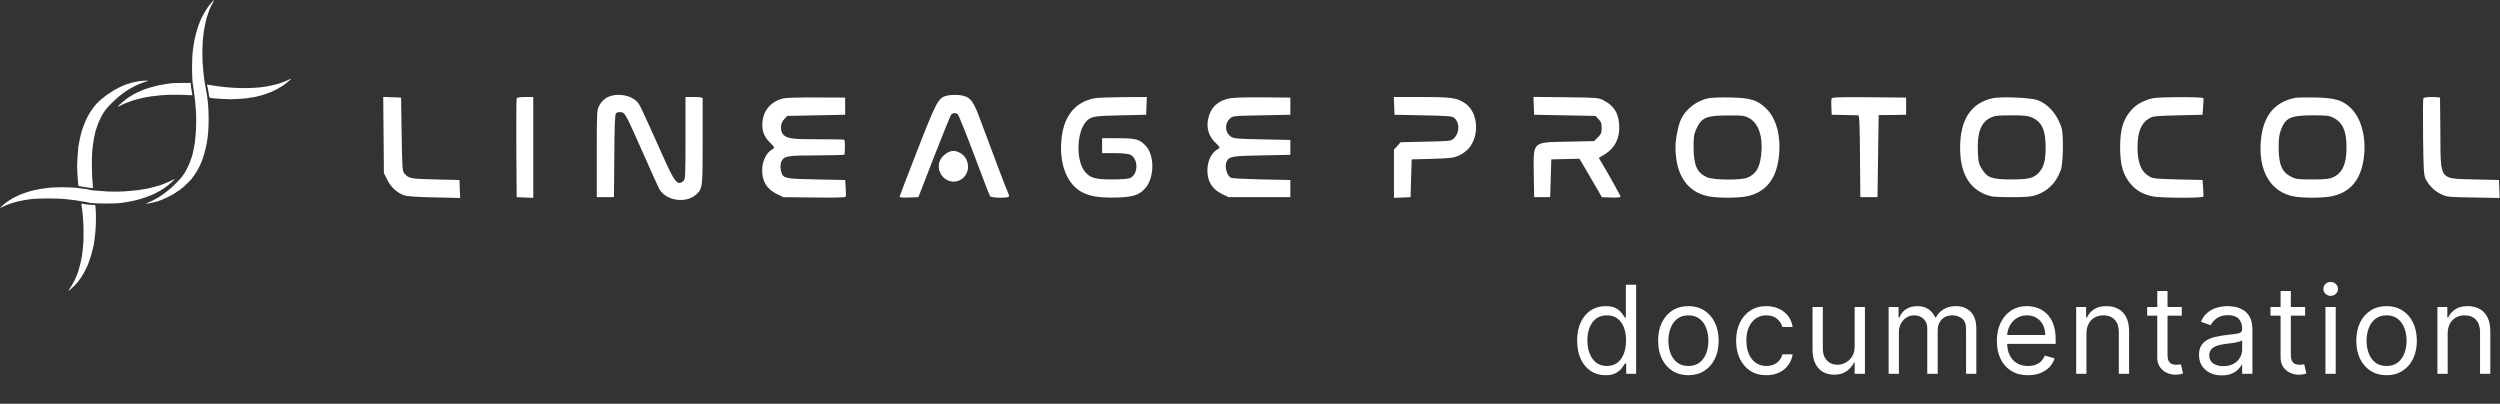 <svg width="3443" height="556" viewBox="0 0 3443 556" fill="none" xmlns="http://www.w3.org/2000/svg">
<rect x="0" y="0" width="3443" height="556" fill="#333333" stroke="none"/>
<path d="M841.447 132.041C834.354 134.091 828.994 138.662 825.369 145.282C821.901 151.587 821.901 153.005 821.901 211.641V271.537H833.723H845.545L846.018 214.951C846.175 175.072 846.963 157.734 848.224 156.158C849.17 154.897 852.165 154.109 854.844 154.424C860.834 155.054 861.149 155.685 886.684 213.217C896.614 235.757 906.072 256.721 907.648 259.715C916.632 276.581 944.531 280.837 958.875 267.754C967.544 259.873 967.702 258.612 967.702 195.563C967.702 163.723 967.702 136.612 967.702 135.509C967.702 134.248 964.234 133.618 955.88 133.618H944.059V190.046C944.059 242.85 943.901 246.79 941.221 249.155C933.183 256.405 929.242 251.519 912.534 214.005C883.532 149.065 881.167 144.178 877.384 140.08C869.819 132.041 853.583 128.258 841.447 132.041Z" fill="white"/>
<path d="M1302.33 132.199C1292.25 135.036 1288.62 142.129 1263.09 207.7C1249.69 241.904 1238.81 270.591 1238.81 271.222C1238.81 271.852 1244.64 272.325 1251.74 272.01L1264.82 271.537L1286.1 216.684C1297.92 186.421 1308.48 160.413 1309.43 158.679C1311.48 155.527 1315.42 154.896 1318.88 157.103C1319.99 157.734 1330.23 183.111 1341.58 213.374C1352.77 243.638 1362.86 269.33 1363.65 270.276C1365.54 272.64 1387.92 273.113 1389.34 270.749C1389.81 269.961 1389.5 268.069 1388.71 266.493C1386.5 262.08 1367.27 211.64 1350.72 166.718C1341.11 140.553 1337.33 134.878 1327.24 132.041C1320.3 130.15 1309.11 130.15 1302.33 132.199Z" fill="white"/>
<path d="M528.251 185.948L528.724 238.437L533.453 247.894C538.654 258.139 547.481 266.178 557.569 269.331C561.037 270.434 577.429 271.537 598.551 271.853L633.7 272.641L633.228 260.188L632.755 247.894L599.654 247.106C565.608 246.318 563.086 245.845 557.096 239.225C554.101 235.915 553.944 232.762 553.155 185.003L552.367 134.406L540.073 133.933L527.778 133.46L528.251 185.948Z" fill="white"/>
<path d="M711.566 135.509C711.093 136.613 710.935 167.664 711.093 204.548L711.566 271.537L723.072 272.01L734.421 272.483V202.971V133.618H723.387C715.979 133.618 712.039 134.248 711.566 135.509Z" fill="white"/>
<path d="M1079.77 135.352C1063.22 138.662 1051.87 150.799 1050.14 167.034C1048.88 179.486 1051.87 187.84 1060.23 196.194C1066.85 202.814 1067.16 203.602 1064.48 205.021C1055.34 210.065 1049.67 221.413 1049.67 234.811C1049.67 249.943 1056.29 260.504 1069.68 267.124L1078.83 271.537L1121.23 272.01C1148.02 272.325 1163.94 272.01 1164.57 271.064C1165.04 270.119 1165.2 264.602 1164.73 258.612L1163.94 247.894L1124.54 247.106C1082.45 246.318 1079.14 245.687 1076.46 238.279C1074.41 233.078 1074.41 225.669 1076.46 221.729C1080.24 214.793 1085.13 214.005 1125.32 214.005C1146.13 214.005 1163.15 213.532 1163.15 212.744C1163.94 201.238 1163.63 193.041 1162.68 192.411C1162.05 192.096 1146.45 191.78 1128 191.78C1092.22 191.938 1084.18 190.992 1078.98 185.633C1073.94 180.589 1074.41 169.713 1080.09 164.039L1084.34 159.626L1124.22 158.837L1163.94 158.049V146.228V134.406L1125.32 134.248C1104.05 134.091 1083.55 134.564 1079.77 135.352Z" fill="white"/>
<path d="M1507.24 135.351C1481.39 140.395 1465.95 158.68 1462.16 188.785C1458.85 215.896 1464.53 240.328 1477.77 254.829C1489.9 268.385 1506.93 273.113 1538.77 272.01C1560.99 271.222 1569.03 268.542 1577.23 259.243C1589.99 244.741 1590.31 214.163 1578.02 200.922C1569.5 191.78 1564.3 190.362 1539.87 190.362H1517.8V200.607V210.853H1534.2C1543.02 210.853 1552.64 211.641 1555.48 212.586C1567.77 216.842 1568.4 239.697 1556.42 245.214C1553.9 246.318 1544.44 247.106 1531.52 247.106C1507.56 247.106 1500.62 244.899 1493.53 235.599C1481.71 220.152 1482.81 182.165 1495.58 167.664C1502.04 160.413 1505.82 159.625 1543.02 158.837L1578.49 158.049L1578.96 145.755L1579.43 133.618L1546.65 133.775C1528.68 133.933 1510.87 134.563 1507.24 135.351Z" fill="white"/>
<path d="M1691.66 135.824C1679.84 138.662 1671.8 144.651 1667.54 153.32C1659.82 169.398 1662.03 185.002 1673.69 196.351C1680.31 202.814 1680.63 203.444 1677.63 205.021C1668.49 210.064 1662.82 221.413 1662.82 234.811C1662.82 249.943 1669.44 260.504 1682.83 267.124L1691.98 271.537H1734.53H1777.09V259.715V247.894L1737.69 247.106C1716.09 246.633 1697.02 245.687 1695.44 244.899C1689.3 241.904 1685.99 228.664 1689.61 221.886C1693.08 215.424 1696.86 214.793 1737.69 214.005L1777.09 213.217V202.971V192.726L1738.47 191.938C1704.59 191.307 1699.23 190.835 1695.44 188.313C1686.93 182.796 1686.14 170.659 1693.71 163.408C1697.65 159.625 1698.12 159.625 1737.37 158.837L1777.09 158.049V146.227V134.406L1738.47 134.091C1711.68 133.933 1697.33 134.406 1691.66 135.824Z" fill="white"/>
<path d="M1920.06 145.755L1920.53 158.049L1960.09 158.837C1996.19 159.625 2000.13 159.941 2003.12 162.62C2010.53 169.398 2010.22 183.111 2002.33 190.519C1998.39 194.302 1997.61 194.302 1963.56 195.09L1928.88 195.878L1924.31 201.08L1919.74 206.124V239.382V272.483L1931.25 272.01L1942.6 271.537L1943.38 245.53L1944.17 219.522L1972.54 218.734C1997.76 217.946 2001.86 217.473 2009.27 214.163C2013.84 212.114 2019.99 207.7 2022.82 204.232C2037.8 186.736 2035.75 155.37 2018.57 142.917C2007.22 134.721 2000.28 133.618 1958.04 133.618H1919.58L1920.06 145.755Z" fill="white"/>
<path d="M2112.35 145.755L2112.83 158.049L2154.91 158.837L2197.15 159.625L2201.41 164.039C2205.04 167.664 2205.82 169.713 2205.82 176.176C2205.82 182.954 2205.04 184.687 2200.62 189.101L2195.58 194.302L2158.7 195.09C2109.36 196.194 2111.72 193.83 2112.35 240.801L2112.83 271.537H2123.86H2134.89L2135.68 245.53L2136.47 219.522L2155.86 219.049L2175.09 218.576L2178.71 224.408C2180.6 227.718 2187.54 239.54 2194.16 250.889L2206.14 271.537L2218.91 272.01C2226.79 272.325 2231.83 271.853 2231.83 270.907C2231.83 269.488 2214.65 238.752 2204.88 222.517L2201.88 217.473L2208.66 213.375C2223.95 204.548 2231.2 190.204 2229.94 171.605C2228.68 155.054 2222.69 145.597 2208.19 138.031C2201.25 134.564 2199.68 134.406 2156.49 133.933L2111.88 133.46L2112.35 145.755Z" fill="white"/>
<path d="M2353.2 135.194C2336.81 138.662 2322.78 149.222 2315.53 163.251C2311.59 170.974 2307.49 190.835 2307.49 202.499C2307.49 241.116 2323.88 265.075 2353.99 270.592C2365.81 272.798 2392.61 272.798 2404.43 270.592C2430.59 265.705 2445.88 247.894 2449.67 217.473C2453.29 189.416 2446.99 164.197 2432.96 150.011C2420.51 137.716 2411.52 134.879 2383.15 134.248C2370.54 133.933 2357.14 134.406 2353.2 135.194ZM2408.53 162.463C2422.24 169.713 2428.39 188.628 2425.39 214.163C2423.34 231.344 2418.14 239.855 2406.32 244.741C2397.49 248.367 2359.35 248.052 2350.84 244.111C2336.97 237.806 2332.55 227.561 2332.4 202.656C2332.4 187.997 2332.87 184.687 2336.34 177.279C2343.27 161.99 2350.05 158.995 2379.37 158.995C2399.7 158.837 2402.22 159.153 2408.53 162.463Z" fill="white"/>
<path d="M2522.49 135.667C2522.01 136.928 2521.86 142.444 2522.17 147.961L2522.64 158.049L2539.98 158.364C2549.6 158.522 2558.27 158.68 2559.21 158.837C2560.79 158.837 2561.26 171.762 2561.58 215.108L2562.05 271.537H2573.87H2585.69L2586.48 215.108L2587.27 158.522L2606.18 158.364L2625.1 158.049V146.227V134.406L2574.19 133.933C2532.26 133.618 2523.28 133.933 2522.49 135.667Z" fill="white"/>
<path d="M2744.73 135.194C2714.79 141.499 2699.5 164.354 2699.5 202.971C2699.34 237.018 2711 258.612 2734.49 267.912C2742.37 271.064 2746.15 271.379 2769.32 271.537C2790.44 271.537 2796.91 271.064 2804 268.7C2820.39 263.183 2831.43 251.992 2838.05 234.496C2841.51 225.354 2842.15 185.002 2838.99 175.388C2832.69 156.63 2820.39 142.76 2805.42 137.716C2795.8 134.406 2755.93 132.83 2744.73 135.194ZM2798.48 161.832C2812.2 167.979 2817.24 179.17 2817.24 202.971C2817.24 220.31 2815.03 229.137 2809.2 236.23C2801.64 245.214 2795.02 247.106 2770.11 247.106C2743.16 247.106 2736.85 244.899 2729.29 232.447C2725.19 225.984 2724.56 223.147 2723.93 209.592C2722.67 183.111 2727.87 168.767 2741.27 162.147C2747.26 159.31 2750.72 158.837 2770.11 158.837C2788.08 158.837 2793.28 159.468 2798.48 161.832Z" fill="white"/>
<path d="M2965.25 135.194C2953.9 137.558 2943.02 143.232 2936.56 150.168C2924.11 163.566 2919.85 177.279 2919.85 202.971C2919.85 228.191 2924.11 242.062 2935.93 255.144C2943.02 263.025 2953.27 268.384 2965.56 270.591C2977.38 272.798 3033.66 272.956 3034.44 270.749C3034.76 269.961 3034.6 264.444 3034.13 258.612L3033.34 247.894L2999.45 247.105C2968.87 246.317 2965.09 246.002 2960.05 243.007C2948.7 236.387 2943.81 224.093 2943.81 202.971C2943.81 181.85 2948.7 169.555 2960.05 162.935C2965.09 159.94 2968.87 159.625 2999.45 158.837L3033.34 158.049L3034.13 147.331C3034.6 141.499 3034.76 135.982 3034.44 135.194C3033.81 133.302 2975.02 133.302 2965.25 135.194Z" fill="white"/>
<path d="M3161.8 134.564C3132.17 140.238 3116.41 159.783 3113.57 194.775C3110.26 236.072 3127.44 264.76 3159.44 270.592C3171.26 272.798 3198.06 272.798 3209.88 270.592C3233.84 266.178 3248.65 251.046 3254.01 225.669C3260.47 194.933 3253.54 163.566 3236.67 147.961C3225.64 137.716 3215.24 134.879 3188.6 134.248C3175.99 134.091 3164.01 134.248 3161.8 134.564ZM3213.82 162.305C3226.43 168.768 3231.63 180.589 3231.63 202.972C3231.63 225.827 3225.95 238.279 3213.19 244.111C3207.83 246.475 3202.78 247.106 3184.66 247.106C3164.8 247.106 3161.8 246.791 3155.5 243.481C3142.57 237.018 3138.16 226.615 3138.16 202.656C3138.16 191.15 3138.95 185.16 3141.31 178.855C3147.62 162.147 3154.55 158.995 3184.66 158.837C3204.68 158.837 3207.51 159.153 3213.82 162.305Z" fill="white"/>
<path d="M3337.39 135.825C3336.92 136.928 3336.76 160.886 3337.08 188.943C3337.55 233.393 3338.02 240.801 3340.39 246.002C3344.64 255.145 3353.31 263.656 3362.46 267.754C3370.18 271.222 3373.02 271.537 3406.59 272.01L3442.53 272.641L3442.05 260.188L3441.58 247.894L3408.48 247.106C3358.67 245.845 3361.35 249.47 3360.88 184.057C3360.56 157.576 3360.41 135.509 3360.41 134.721C3360.41 134.091 3355.36 133.618 3349.37 133.618C3341.33 133.618 3338.02 134.248 3337.39 135.825Z" fill="white"/>
<path d="M1303.91 210.853C1293.82 217 1290.2 227.561 1294.77 237.806C1301.7 252.938 1321.72 254.514 1330.23 240.328C1336.38 230.24 1332.6 216.054 1322.19 210.537C1315.42 206.912 1310.21 206.912 1303.91 210.853Z" fill="white"/>
<path d="M293.751 0.746C293.629 0.99 292.558 2.213 291.396 3.498C290.234 4.782 288.858 6.403 288.338 7.106C287.818 7.81 287.023 8.88 286.564 9.461C284.944 11.663 281.304 17.596 279.745 20.623C278.858 22.305 277.849 24.262 277.482 24.935C277.145 25.608 276.84 26.25 276.84 26.342C276.84 26.464 276.35 27.596 275.769 28.849C275.188 30.103 274.699 31.265 274.699 31.418C274.699 31.602 274.271 32.733 273.782 33.987C273.262 35.241 272.711 36.739 272.589 37.32C272.436 37.901 272.038 39.217 271.702 40.226C270.846 42.733 269.041 49.492 268.43 52.458C268.155 53.804 267.696 56.128 267.39 57.657C267.054 59.155 266.656 61.571 266.473 63.008C266.289 64.446 265.953 66.984 265.708 68.666C264.179 79.064 264.087 105.608 265.494 115.302C265.678 116.403 266.014 118.788 266.259 120.654C266.534 122.489 266.962 125.333 267.207 126.923C268.155 132.764 269.011 141.265 269.867 153.223C270.387 160.409 270.295 174.415 269.684 182.122C268.552 196.189 268.644 195.486 267.36 201.846C267.054 203.437 266.656 205.516 266.503 206.434C266.35 207.351 266.014 208.88 265.769 209.797C265.494 210.715 265.066 212.519 264.76 213.773C264.485 215.027 264.149 216.189 264.026 216.372C263.904 216.525 263.537 217.504 263.262 218.513C262.589 220.745 260.876 225.302 259.898 227.382C255.555 236.617 252.895 240.929 248.032 246.495C246.106 248.727 238.95 255.883 236.167 258.36C233.659 260.593 228.46 264.782 226.075 266.464C225.647 266.77 224.821 267.351 224.24 267.748C223.659 268.177 222.956 268.666 222.711 268.819C222.467 269.002 221.58 269.614 220.723 270.195C219.898 270.776 218.705 271.51 218.124 271.816C217.543 272.091 216.503 272.703 215.83 273.131C215.158 273.559 213.292 274.568 211.702 275.363C210.112 276.158 208.675 276.923 208.491 277.045C208.338 277.167 207.574 277.534 206.809 277.81C206.045 278.115 204.76 278.666 203.904 279.063C203.078 279.43 202.1 279.828 201.794 279.95C201.488 280.073 201.305 280.226 201.396 280.348C201.763 280.684 207.604 279.767 210.938 278.849C212.803 278.33 214.852 277.779 215.525 277.657C216.656 277.443 218.002 276.984 224.546 274.446C227.023 273.467 234.118 270.011 237.115 268.268C240.693 266.189 242.834 264.843 243.201 264.415C243.415 264.14 243.69 263.926 243.843 263.926C244.21 263.926 249.133 260.44 250.846 258.972C251.61 258.33 252.619 257.473 253.109 257.106C254.21 256.25 262.742 247.81 263.506 246.8C267.635 241.296 269.653 238.391 271.06 235.944C272.986 232.519 273.843 230.96 274.301 229.981C274.546 229.4 275.249 227.932 275.8 226.77C276.381 225.577 276.84 224.507 276.84 224.385C276.84 224.232 277.268 223.223 277.757 222.122C278.277 221.051 278.674 220.012 278.674 219.859C278.674 219.675 279.011 218.697 279.408 217.657C280.295 215.363 281.824 210.103 282.803 205.975C283.2 204.293 283.659 202.366 283.843 201.693C284.026 201.021 284.393 199.094 284.668 197.412C284.944 195.73 285.28 193.742 285.402 192.978C288.002 177.993 288.002 150.654 285.402 134.109C285.249 133.253 284.944 131.051 284.699 129.216C284.424 127.351 283.873 124.201 283.415 122.183C282.986 120.195 282.528 117.565 282.375 116.372C282.222 115.21 281.824 112.642 281.488 110.715C281.152 108.788 280.785 106.036 280.662 104.599C280.571 103.161 280.204 99.736 279.898 96.954C279.072 89.92 278.674 81.632 278.674 72.336C278.674 64.507 279.286 53.59 279.898 50.012C280.051 49.002 280.326 46.739 280.509 44.966C281.09 39.186 284.668 22.856 285.708 21.265C285.83 21.082 286.167 20.134 286.442 19.125C286.748 18.116 287.298 16.464 287.726 15.455C288.124 14.446 288.46 13.498 288.46 13.376C288.46 12.825 292.925 3.651 293.904 2.244C294.607 1.174 294.791 0.317 294.271 0.317C294.118 0.317 293.873 0.501 293.751 0.746Z" fill="white"/>
<path d="M399.164 108.971C398.735 109.216 398.124 109.552 397.787 109.736C396.778 110.317 391.549 112.549 391.212 112.549C391.06 112.549 390.203 112.885 389.316 113.283C387.482 114.109 382.283 115.791 379.653 116.372C378.705 116.586 376.472 117.106 374.699 117.534C364.607 119.95 354.271 121.081 339.775 121.326C328.216 121.54 314.026 120.653 301.457 118.971C295.31 118.145 290.968 117.503 289.225 117.136C288.399 116.983 287.084 116.769 286.35 116.647L285.035 116.433L285.249 117.473C285.372 118.054 285.8 119.919 286.197 121.601C286.595 123.314 286.931 125.24 286.962 125.882C286.962 126.555 287.268 128.726 287.665 130.714C288.43 134.873 288.216 134.659 292.069 135.179C295.677 135.668 312.252 136.677 316.901 136.708C321.641 136.708 335.463 135.943 339.072 135.454C340.417 135.271 343.292 134.812 345.463 134.384C347.604 133.986 349.714 133.65 350.142 133.65C350.54 133.65 352.069 133.314 353.537 132.916C355.005 132.518 356.748 132.09 357.42 131.968C360.02 131.54 369.255 128.451 373.108 126.739C373.995 126.341 374.852 126.005 375.005 126.005C375.249 126.005 378.154 124.537 382.497 122.182C384.148 121.295 386.595 119.827 389.164 118.206C391.029 117.044 395.953 113.191 397.634 111.632C398.552 110.775 399.622 109.858 399.989 109.583C400.387 109.338 400.601 109.002 400.509 108.849C400.295 108.482 400.081 108.512 399.164 108.971Z" fill="white"/>
<path d="M197.176 111.235C190.754 111.693 183.048 113.253 176.809 115.332C175.372 115.822 174.026 116.219 173.843 116.219C173.659 116.219 172.62 116.617 171.549 117.137C170.448 117.626 169.47 118.054 169.348 118.054C169.225 118.054 168.155 118.543 167.023 119.124C165.861 119.706 164.791 120.195 164.638 120.195C164.363 120.195 161.152 121.907 157.727 123.834C155.494 125.118 149.806 128.788 147.941 130.134C146.932 130.868 145.77 131.724 145.341 132.03C144.21 132.825 139.256 136.831 137.849 138.085C135.678 140.042 131.274 144.476 131.274 144.69C131.274 144.813 130.907 145.363 130.449 145.883C129.959 146.433 129.225 147.32 128.797 147.84C128.002 148.757 125.066 153.1 123.568 155.516C121.58 158.696 118.155 165.394 117.176 167.901C116.473 169.797 114.944 173.803 114.21 175.852C113.048 179.002 111.641 183.65 111.366 185.18C111.213 186.005 110.877 187.473 110.601 188.391C110.326 189.308 109.929 191.112 109.684 192.366C109.47 193.62 109.072 195.975 108.767 197.565C108.491 199.155 108.155 200.868 108.002 201.357C107.849 201.846 107.727 203.1 107.727 204.109C107.727 205.149 107.604 207.076 107.421 208.421C106.932 212.427 106.198 224.598 106.198 228.88C106.198 233.498 106.626 240.99 107.268 248.482C107.513 251.326 107.757 254.231 107.788 254.904C107.88 256.097 107.88 256.127 109.409 256.342C110.265 256.494 112.039 256.8 113.384 257.076C117.513 257.932 127.788 259.277 128.033 259.002C128.124 258.91 128.002 256.861 127.757 254.446C126.504 241.724 126.137 221.173 126.932 209.95C127.299 204.69 128.186 197.32 128.828 194.048C129.011 193.192 129.286 191.571 129.439 190.378C129.623 189.216 130.02 187.259 130.357 186.036C130.693 184.813 130.968 183.528 130.968 183.192C130.968 182.611 132.283 178.085 132.803 176.923C132.956 176.586 133.14 175.883 133.262 175.394C133.629 173.62 136.259 167.198 138.675 162.244C139.715 160.072 140.418 158.88 142.742 155.088C145.219 151.112 148.124 147.657 153.904 141.907C157.88 137.932 159.867 136.097 163.384 133.131C164.393 132.244 169.47 128.36 171.244 127.076C176.167 123.528 186.351 117.84 191.06 116.005C191.733 115.73 192.987 115.21 193.874 114.813C194.73 114.415 195.647 114.079 195.922 114.079C196.167 114.079 197.023 113.773 197.849 113.436C198.644 113.069 200.265 112.55 201.427 112.274C204.516 111.54 204.424 111.021 201.244 111.082C199.867 111.112 198.033 111.173 197.176 111.235Z" fill="white"/>
<path d="M239.837 114.415C237.727 114.537 235.127 114.782 234.026 114.935C232.926 115.118 230.448 115.485 228.522 115.73C224.73 116.28 221.947 116.739 220.265 117.137C219.684 117.29 217.696 117.748 215.831 118.146C213.996 118.574 211.702 119.155 210.785 119.43C209.867 119.706 208.767 120.011 208.338 120.103C206.962 120.378 200.907 122.335 198.4 123.314C192.161 125.699 185.28 129.033 181.733 131.326C181.152 131.724 180.357 132.121 180.02 132.244C179.653 132.366 179.134 132.702 178.828 133.039C178.522 133.375 178.155 133.65 177.971 133.65C176.687 133.65 161.611 146.342 162.192 146.923C162.314 147.045 163.874 146.372 165.708 145.455C169.317 143.62 173.017 141.907 173.354 141.907C173.445 141.907 174.73 141.449 176.198 140.868C177.635 140.317 179.592 139.614 180.51 139.308C181.427 139.002 182.345 138.666 182.497 138.543C182.681 138.421 183.568 138.146 184.485 137.932C185.403 137.718 187.146 137.228 188.308 136.861C189.501 136.464 190.999 136.036 191.672 135.944C192.345 135.822 194.546 135.332 196.565 134.813C198.583 134.323 201.182 133.803 202.375 133.65C203.537 133.498 206.045 133.131 207.88 132.764C209.745 132.427 215.433 131.785 220.571 131.326C229.164 130.531 230.938 130.47 243.048 130.501C251.947 130.531 257.482 130.684 260.173 130.99C262.375 131.204 264.332 131.357 264.577 131.265C264.852 131.143 264.944 130.776 264.822 129.858C264.485 127.504 264.026 124.935 263.507 122.641C263.231 121.387 262.926 118.972 262.803 117.29L262.62 114.232L253.14 114.201C247.941 114.17 241.947 114.262 239.837 114.415Z" fill="white"/>
<path d="M239.072 247.106C237.971 247.84 232.65 250.47 232.253 250.47C232.1 250.47 231.549 250.684 231.03 250.959C229.439 251.754 224.179 253.865 222.712 254.293C221.947 254.507 220.326 255.057 219.072 255.516C217.819 255.944 216.259 256.433 215.556 256.586C214.852 256.709 213.354 257.106 212.161 257.443C208.461 258.513 200.846 260.256 199.898 260.256C199.409 260.256 197.36 260.592 195.341 260.99C190.968 261.846 187.88 262.213 179.745 262.855C176.381 263.131 172.192 263.467 170.418 263.62C168.644 263.803 163.415 263.926 158.797 263.926C150.724 263.926 148.705 263.834 136.779 262.855C133.843 262.611 130.265 262.336 128.828 262.244C126.534 262.091 123.017 261.449 119.623 260.531C119.011 260.378 118.033 260.256 117.452 260.256C116.442 260.256 112.161 259.706 108.186 259.033C103.231 258.207 90.907 257.779 79.592 257.962C70.54 258.146 67.972 258.36 60.632 259.522C58.033 259.92 55.525 260.256 55.097 260.256C54.669 260.256 52.375 260.745 50.051 261.326C47.727 261.907 45.525 262.397 45.219 262.397C44.883 262.397 43.507 262.733 42.161 263.161C40.785 263.559 38.797 264.17 37.696 264.507C30.693 266.678 23.201 269.858 16.901 273.345C15.495 274.109 8.92 278.391 8.063 279.094C5.495 281.143 1.58 284.537 0.846 285.332C-0.071 286.311 -0.071 286.311 0.693 286.128C1.121 286.005 2.436 285.455 3.598 284.874C6.962 283.222 9.898 281.969 10.357 281.969C10.571 281.969 11.672 281.54 12.803 281.021C13.935 280.531 15.28 280.011 15.8 279.95C16.32 279.858 17.635 279.461 18.736 279.063C19.837 278.666 21.488 278.176 22.406 277.993C23.323 277.779 25.403 277.29 26.993 276.892C28.583 276.495 31.764 275.883 34.027 275.547C36.29 275.18 39.409 274.69 40.907 274.476C51.03 272.886 79.378 272.886 92.589 274.446C100.968 275.455 102.222 275.608 105.28 276.005C107.054 276.25 109.806 276.709 111.397 277.045C112.987 277.412 114.699 277.687 115.189 277.687C115.647 277.687 117.452 278.024 119.164 278.421C120.846 278.849 123.293 279.308 124.546 279.491C132.1 280.531 159.501 280.562 166.29 279.522C167.299 279.369 170.479 278.88 173.323 278.452C176.198 278.024 179.776 277.381 181.274 277.045C182.803 276.709 185.005 276.219 186.167 275.975C191.03 274.935 200.082 272.091 205.586 269.858C207.513 269.094 209.531 268.299 210.02 268.085C210.54 267.901 211.427 267.473 212.008 267.137C212.589 266.8 213.69 266.25 214.455 265.913C215.219 265.608 216.32 265.027 216.901 264.629C217.482 264.232 218.063 263.926 218.216 263.926C218.338 263.926 219.592 263.222 220.968 262.397C222.345 261.54 223.751 260.684 224.088 260.47C224.76 260.073 228.797 257.228 229.286 256.831C229.439 256.678 230.418 255.944 231.427 255.18C233.996 253.253 240.387 247.351 240.418 246.861C240.449 246.342 240.143 246.403 239.072 247.106Z" fill="white"/>
<path d="M112.161 280.745C112.069 280.898 112.191 282.182 112.436 283.559C113.201 287.932 113.537 290.562 113.843 294.812C114.026 297.075 114.363 301.357 114.607 304.292C115.219 311.54 115.219 330.286 114.607 336.708C113.782 345.638 113.231 350.317 112.834 352.458C112.589 353.62 112.161 355.974 111.886 357.656C111.304 360.99 109.684 367.289 108.491 370.99C108.063 372.274 107.727 373.558 107.727 373.834C107.727 374.078 107.39 375.026 106.993 375.913C106.564 376.8 106.014 378.207 105.739 379.063C105.464 379.889 104.913 381.204 104.485 381.938C104.087 382.672 103.751 383.406 103.751 383.558C103.751 384.629 98.46 394.078 95.708 397.901C94.21 400.042 94.057 400.317 94.607 400.317C95.066 400.317 100.448 395.607 103.017 392.916C105.464 390.409 109.256 385.821 109.256 385.393C109.256 385.24 109.47 384.904 109.745 384.69C110.968 383.681 115.433 376.311 117.879 371.265C120.601 365.607 121.09 364.507 121.519 363.161C121.702 362.488 122.191 361.234 122.558 360.409C123.659 357.962 126.962 347.075 127.298 344.812C127.512 343.497 128.063 341.051 129.133 336.984C129.317 336.372 129.439 335.455 129.439 334.935C129.439 334.415 129.775 331.999 130.204 329.552C130.632 327.106 130.968 324.384 130.968 323.497C130.968 322.61 131.182 320.072 131.427 317.901C132.1 312.091 132.344 298.085 131.916 289.919C131.702 286.127 131.396 282.886 131.243 282.702C131.09 282.488 129.103 282.274 126.32 282.152C121.549 281.938 118.644 281.632 115.005 280.867C112.558 280.348 112.405 280.348 112.161 280.745Z" fill="white"/>
<path d="M2211.08 516.734C2203.41 516.734 2196.65 514.797 2190.77 510.923C2184.9 507.009 2180.31 501.498 2177 494.389C2173.68 487.24 2172.02 478.793 2172.02 469.048C2172.02 459.383 2173.68 450.996 2177 443.887C2180.31 436.778 2184.92 431.287 2190.83 427.413C2196.75 423.539 2203.57 421.602 2211.32 421.602C2217.31 421.602 2222.05 422.6 2225.52 424.597C2229.03 426.554 2231.71 428.791 2233.55 431.307C2235.42 433.783 2236.88 435.82 2237.92 437.417H2239.12V392.128H2253.26V514.817H2239.6V500.679H2237.92C2236.88 502.356 2235.4 504.473 2233.49 507.029C2231.57 509.545 2228.84 511.802 2225.28 513.798C2221.73 515.755 2216.99 516.734 2211.08 516.734ZM2213 504.034C2218.67 504.034 2223.46 502.556 2227.38 499.601C2231.29 496.605 2234.27 492.472 2236.3 487.2C2238.34 481.888 2239.36 475.758 2239.36 468.808C2239.36 461.939 2238.36 455.928 2236.36 450.777C2234.37 445.585 2231.41 441.551 2227.5 438.675C2223.58 435.76 2218.75 434.302 2213 434.302C2207.01 434.302 2202.02 435.84 2198.02 438.915C2194.07 441.95 2191.09 446.084 2189.1 451.316C2187.14 456.508 2186.16 462.339 2186.16 468.808C2186.16 475.358 2187.16 481.309 2189.16 486.661C2191.19 491.972 2194.19 496.206 2198.14 499.361C2202.14 502.476 2207.09 504.034 2213 504.034ZM2325.24 516.734C2316.94 516.734 2309.65 514.757 2303.38 510.803C2297.15 506.849 2292.27 501.318 2288.76 494.209C2285.29 487.1 2283.55 478.793 2283.55 469.288C2283.55 459.703 2285.29 451.336 2288.76 444.187C2292.27 437.038 2297.15 431.487 2303.38 427.533C2309.65 423.579 2316.94 421.602 2325.24 421.602C2333.55 421.602 2340.82 423.579 2347.05 427.533C2353.32 431.487 2358.19 437.038 2361.67 444.187C2365.18 451.336 2366.94 459.703 2366.94 469.288C2366.94 478.793 2365.18 487.1 2361.67 494.209C2358.19 501.318 2353.32 506.849 2347.05 510.803C2340.82 514.757 2333.55 516.734 2325.24 516.734ZM2325.24 504.034C2331.55 504.034 2336.75 502.416 2340.82 499.181C2344.89 495.946 2347.91 491.693 2349.87 486.421C2351.82 481.149 2352.8 475.438 2352.8 469.288C2352.8 463.137 2351.82 457.406 2349.87 452.094C2347.91 446.783 2344.89 442.489 2340.82 439.214C2336.75 435.94 2331.55 434.302 2325.24 434.302C2318.93 434.302 2313.74 435.94 2309.67 439.214C2305.59 442.489 2302.58 446.783 2300.62 452.094C2298.66 457.406 2297.69 463.137 2297.69 469.288C2297.69 475.438 2298.66 481.149 2300.62 486.421C2302.58 491.693 2305.59 495.946 2309.67 499.181C2313.74 502.416 2318.93 504.034 2325.24 504.034ZM2432.65 516.734C2424.02 516.734 2416.59 514.697 2410.36 510.623C2404.13 506.55 2399.34 500.938 2395.99 493.79C2392.63 486.641 2390.95 478.473 2390.95 469.288C2390.95 459.942 2392.67 451.695 2396.11 444.546C2399.58 437.357 2404.41 431.746 2410.6 427.712C2416.83 423.639 2424.1 421.602 2432.41 421.602C2438.88 421.602 2444.71 422.8 2449.9 425.196C2455.1 427.593 2459.35 430.947 2462.66 435.261C2465.98 439.574 2468.03 444.606 2468.83 450.357H2454.7C2453.62 446.164 2451.22 442.449 2447.51 439.214C2443.83 435.94 2438.88 434.302 2432.65 434.302C2427.14 434.302 2422.31 435.74 2418.15 438.615C2414.04 441.451 2410.82 445.465 2408.51 450.657C2406.23 455.809 2405.09 461.859 2405.09 468.808C2405.09 475.917 2406.21 482.108 2408.45 487.38C2410.72 492.651 2413.92 496.745 2418.03 499.66C2422.19 502.576 2427.06 504.034 2432.65 504.034C2436.32 504.034 2439.66 503.395 2442.65 502.117C2445.65 500.839 2448.19 499.001 2450.26 496.605C2452.34 494.209 2453.82 491.333 2454.7 487.979H2468.83C2468.03 493.41 2466.06 498.303 2462.9 502.656C2459.79 506.969 2455.65 510.404 2450.5 512.96C2445.39 515.476 2439.44 516.734 2432.65 516.734ZM2554.24 477.195V422.8H2568.38V514.817H2554.24V499.241H2553.28C2551.12 503.914 2547.77 507.888 2543.22 511.163C2538.66 514.398 2532.91 516.015 2525.96 516.015C2520.21 516.015 2515.1 514.757 2510.63 512.241C2506.15 509.685 2502.64 505.851 2500.08 500.739C2497.53 495.587 2496.25 489.097 2496.25 481.269V422.8H2510.39V480.311C2510.39 487.02 2512.26 492.372 2516.02 496.366C2519.81 500.359 2524.65 502.356 2530.52 502.356C2534.03 502.356 2537.61 501.458 2541.24 499.66C2544.91 497.863 2547.99 495.108 2550.47 491.393C2552.98 487.679 2554.24 482.946 2554.24 477.195ZM2601.02 514.817V422.8H2614.68V437.178H2615.88C2617.79 432.265 2620.89 428.451 2625.16 425.735C2629.44 422.98 2634.57 421.602 2640.56 421.602C2646.63 421.602 2651.68 422.98 2655.71 425.735C2659.79 428.451 2662.96 432.265 2665.24 437.178H2666.2C2668.55 432.425 2672.09 428.651 2676.8 425.855C2681.51 423.02 2687.17 421.602 2693.76 421.602C2701.98 421.602 2708.71 424.178 2713.94 429.33C2719.18 434.442 2721.79 442.41 2721.79 453.233V514.817H2707.65V453.233C2707.65 446.443 2705.8 441.591 2702.08 438.675C2698.37 435.76 2694 434.302 2688.96 434.302C2682.49 434.302 2677.48 436.259 2673.93 440.173C2670.37 444.047 2668.59 448.959 2668.59 454.91V514.817H2654.22V451.795C2654.22 446.563 2652.52 442.35 2649.13 439.155C2645.73 435.92 2641.36 434.302 2636.01 434.302C2632.33 434.302 2628.9 435.281 2625.7 437.238C2622.55 439.195 2619.99 441.91 2618.03 445.385C2616.12 448.82 2615.16 452.793 2615.16 457.306V514.817H2601.02ZM2792.97 516.734C2784.1 516.734 2776.46 514.777 2770.03 510.863C2763.64 506.909 2758.7 501.398 2755.23 494.329C2751.79 487.22 2750.08 478.953 2750.08 469.527C2750.08 460.102 2751.79 451.795 2755.23 444.606C2758.7 437.377 2763.54 431.746 2769.73 427.712C2775.96 423.639 2783.22 421.602 2791.53 421.602C2796.32 421.602 2801.06 422.401 2805.73 423.998C2810.4 425.596 2814.66 428.192 2818.49 431.786C2822.32 435.341 2825.38 440.053 2827.66 445.924C2829.93 451.795 2831.07 459.024 2831.07 467.61V473.601H2760.14V461.38H2816.69C2816.69 456.188 2815.65 451.555 2813.58 447.482C2811.54 443.408 2808.63 440.193 2804.83 437.837C2801.08 435.48 2796.64 434.302 2791.53 434.302C2785.9 434.302 2781.03 435.7 2776.91 438.496C2772.84 441.251 2769.71 444.846 2767.51 449.279C2765.31 453.712 2764.21 458.465 2764.21 463.537V471.684C2764.21 478.633 2765.41 484.524 2767.81 489.356C2770.24 494.149 2773.62 497.803 2777.93 500.319C2782.25 502.796 2787.26 504.034 2792.97 504.034C2796.68 504.034 2800.04 503.514 2803.03 502.476C2806.07 501.398 2808.69 499.8 2810.88 497.684C2813.08 495.527 2814.78 492.851 2815.97 489.656L2829.63 493.49C2828.19 498.123 2825.78 502.197 2822.38 505.711C2818.99 509.186 2814.8 511.901 2809.8 513.858C2804.81 515.775 2799.2 516.734 2792.97 516.734ZM2873.46 459.463V514.817H2859.32V422.8H2872.98V437.178H2874.18C2876.34 432.505 2879.61 428.751 2884.01 425.915C2888.4 423.04 2894.07 421.602 2901.02 421.602C2907.25 421.602 2912.7 422.88 2917.37 425.436C2922.05 427.952 2925.68 431.786 2928.28 436.938C2930.87 442.05 2932.17 448.52 2932.17 456.348V514.817H2918.03V457.306C2918.03 450.078 2916.16 444.446 2912.4 440.413C2908.65 436.339 2903.5 434.302 2896.95 434.302C2892.43 434.302 2888.4 435.281 2884.85 437.238C2881.33 439.195 2878.55 442.05 2876.52 445.804C2874.48 449.558 2873.46 454.111 2873.46 459.463ZM3004.77 422.8V434.781H2957.09V422.8H3004.77ZM2970.98 400.754H2985.12V488.458C2985.12 492.452 2985.7 495.447 2986.86 497.444C2988.06 499.401 2989.58 500.719 2991.41 501.398C2993.29 502.037 2995.27 502.356 2997.34 502.356C2998.9 502.356 3000.18 502.276 3001.18 502.117C3002.18 501.917 3002.97 501.757 3003.57 501.637L3006.45 514.338C3005.49 514.697 3004.15 515.057 3002.44 515.416C3000.72 515.815 2998.54 516.015 2995.91 516.015C2991.91 516.015 2988 515.156 2984.16 513.439C2980.37 511.722 2977.21 509.106 2974.7 505.591C2972.22 502.077 2970.98 497.644 2970.98 492.292V400.754ZM3059.86 516.974C3054.03 516.974 3048.74 515.875 3043.99 513.679C3039.24 511.442 3035.46 508.227 3032.67 504.034C3029.87 499.8 3028.47 494.688 3028.47 488.698C3028.47 483.426 3029.51 479.152 3031.59 475.877C3033.67 472.563 3036.44 469.967 3039.92 468.09C3043.39 466.212 3047.22 464.815 3051.42 463.896C3055.65 462.938 3059.9 462.179 3064.18 461.62C3069.77 460.901 3074.3 460.362 3077.78 460.002C3081.29 459.603 3083.85 458.944 3085.44 458.025C3087.08 457.107 3087.9 455.509 3087.9 453.233V452.753C3087.9 446.843 3086.28 442.25 3083.05 438.975C3079.85 435.7 3075 434.063 3068.49 434.063C3061.74 434.063 3056.45 435.54 3052.62 438.496C3048.78 441.451 3046.09 444.606 3044.53 447.961L3031.11 443.168C3033.51 437.577 3036.7 433.224 3040.69 430.109C3044.73 426.954 3049.12 424.757 3053.87 423.519C3058.67 422.241 3063.38 421.602 3068.01 421.602C3070.97 421.602 3074.36 421.961 3078.2 422.68C3082.07 423.359 3085.8 424.777 3089.4 426.934C3093.03 429.09 3096.05 432.345 3098.44 436.698C3100.84 441.052 3102.04 446.883 3102.04 454.191V514.817H3087.9V502.356H3087.18C3086.22 504.353 3084.63 506.49 3082.39 508.766C3080.15 511.043 3077.18 512.98 3073.46 514.577C3069.75 516.175 3065.22 516.974 3059.86 516.974ZM3062.02 504.273C3067.61 504.273 3072.33 503.175 3076.16 500.978C3080.03 498.782 3082.95 495.946 3084.91 492.472C3086.9 488.997 3087.9 485.343 3087.9 481.509V468.569C3087.3 469.288 3085.98 469.947 3083.95 470.546C3081.95 471.105 3079.63 471.604 3077 472.043C3074.4 472.443 3071.87 472.802 3069.39 473.122C3066.95 473.401 3064.98 473.641 3063.46 473.841C3059.78 474.32 3056.35 475.099 3053.16 476.177C3050 477.215 3047.44 478.793 3045.49 480.91C3043.57 482.986 3042.61 485.822 3042.61 489.416C3042.61 494.329 3044.43 498.043 3048.06 500.559C3051.74 503.035 3056.39 504.273 3062.02 504.273ZM3174.61 422.8V434.781H3126.92V422.8H3174.61ZM3140.82 400.754H3154.96V488.458C3154.96 492.452 3155.54 495.447 3156.7 497.444C3157.9 499.401 3159.41 500.719 3161.25 501.398C3163.13 502.037 3165.1 502.356 3167.18 502.356C3168.74 502.356 3170.02 502.276 3171.02 502.117C3172.01 501.917 3172.81 501.757 3173.41 501.637L3176.29 514.338C3175.33 514.697 3173.99 515.057 3172.27 515.416C3170.56 515.815 3168.38 516.015 3165.74 516.015C3161.75 516.015 3157.84 515.156 3154 513.439C3150.21 511.722 3147.05 509.106 3144.54 505.591C3142.06 502.077 3140.82 497.644 3140.82 492.292V400.754ZM3202.62 514.817V422.8H3216.76V514.817H3202.62ZM3209.81 407.464C3207.06 407.464 3204.68 406.525 3202.68 404.648C3200.73 402.771 3199.75 400.515 3199.75 397.879C3199.75 395.243 3200.73 392.986 3202.68 391.109C3204.68 389.232 3207.06 388.294 3209.81 388.294C3212.57 388.294 3214.93 389.232 3216.88 391.109C3218.88 392.986 3219.88 395.243 3219.88 397.879C3219.88 400.515 3218.88 402.771 3216.88 404.648C3214.93 406.525 3212.57 407.464 3209.81 407.464ZM3286.79 516.734C3278.48 516.734 3271.19 514.757 3264.92 510.803C3258.69 506.849 3253.82 501.318 3250.3 494.209C3246.83 487.1 3245.09 478.793 3245.09 469.288C3245.09 459.703 3246.83 451.336 3250.3 444.187C3253.82 437.038 3258.69 431.487 3264.92 427.533C3271.19 423.579 3278.48 421.602 3286.79 421.602C3295.09 421.602 3302.36 423.579 3308.59 427.533C3314.86 431.487 3319.74 437.038 3323.21 444.187C3326.72 451.336 3328.48 459.703 3328.48 469.288C3328.48 478.793 3326.72 487.1 3323.21 494.209C3319.74 501.318 3314.86 506.849 3308.59 510.803C3302.36 514.757 3295.09 516.734 3286.79 516.734ZM3286.79 504.034C3293.1 504.034 3298.29 502.416 3302.36 499.181C3306.44 495.946 3309.45 491.693 3311.41 486.421C3313.37 481.149 3314.34 475.438 3314.34 469.288C3314.34 463.137 3313.37 457.406 3311.41 452.094C3309.45 446.783 3306.44 442.489 3302.36 439.214C3298.29 435.94 3293.1 434.302 3286.79 434.302C3280.48 434.302 3275.28 435.94 3271.21 439.214C3267.14 442.489 3264.12 446.783 3262.17 452.094C3260.21 457.406 3259.23 463.137 3259.23 469.288C3259.23 475.438 3260.21 481.149 3262.17 486.421C3264.12 491.693 3267.14 495.946 3271.21 499.181C3275.28 502.416 3280.48 504.034 3286.79 504.034ZM3370.95 459.463V514.817H3356.81V422.8H3370.47V437.178H3371.67C3373.82 432.505 3377.1 428.751 3381.49 425.915C3385.89 423.04 3391.56 421.602 3398.51 421.602C3404.74 421.602 3410.19 422.88 3414.86 425.436C3419.53 427.952 3423.17 431.786 3425.76 436.938C3428.36 442.05 3429.66 448.52 3429.66 456.348V514.817H3415.52V457.306C3415.52 450.078 3413.64 444.446 3409.89 440.413C3406.13 436.339 3400.98 434.302 3394.43 434.302C3389.92 434.302 3385.89 435.281 3382.33 437.238C3378.82 439.195 3376.04 442.05 3374 445.804C3371.97 449.558 3370.95 454.111 3370.95 459.463Z" fill="white"/>
</svg>
